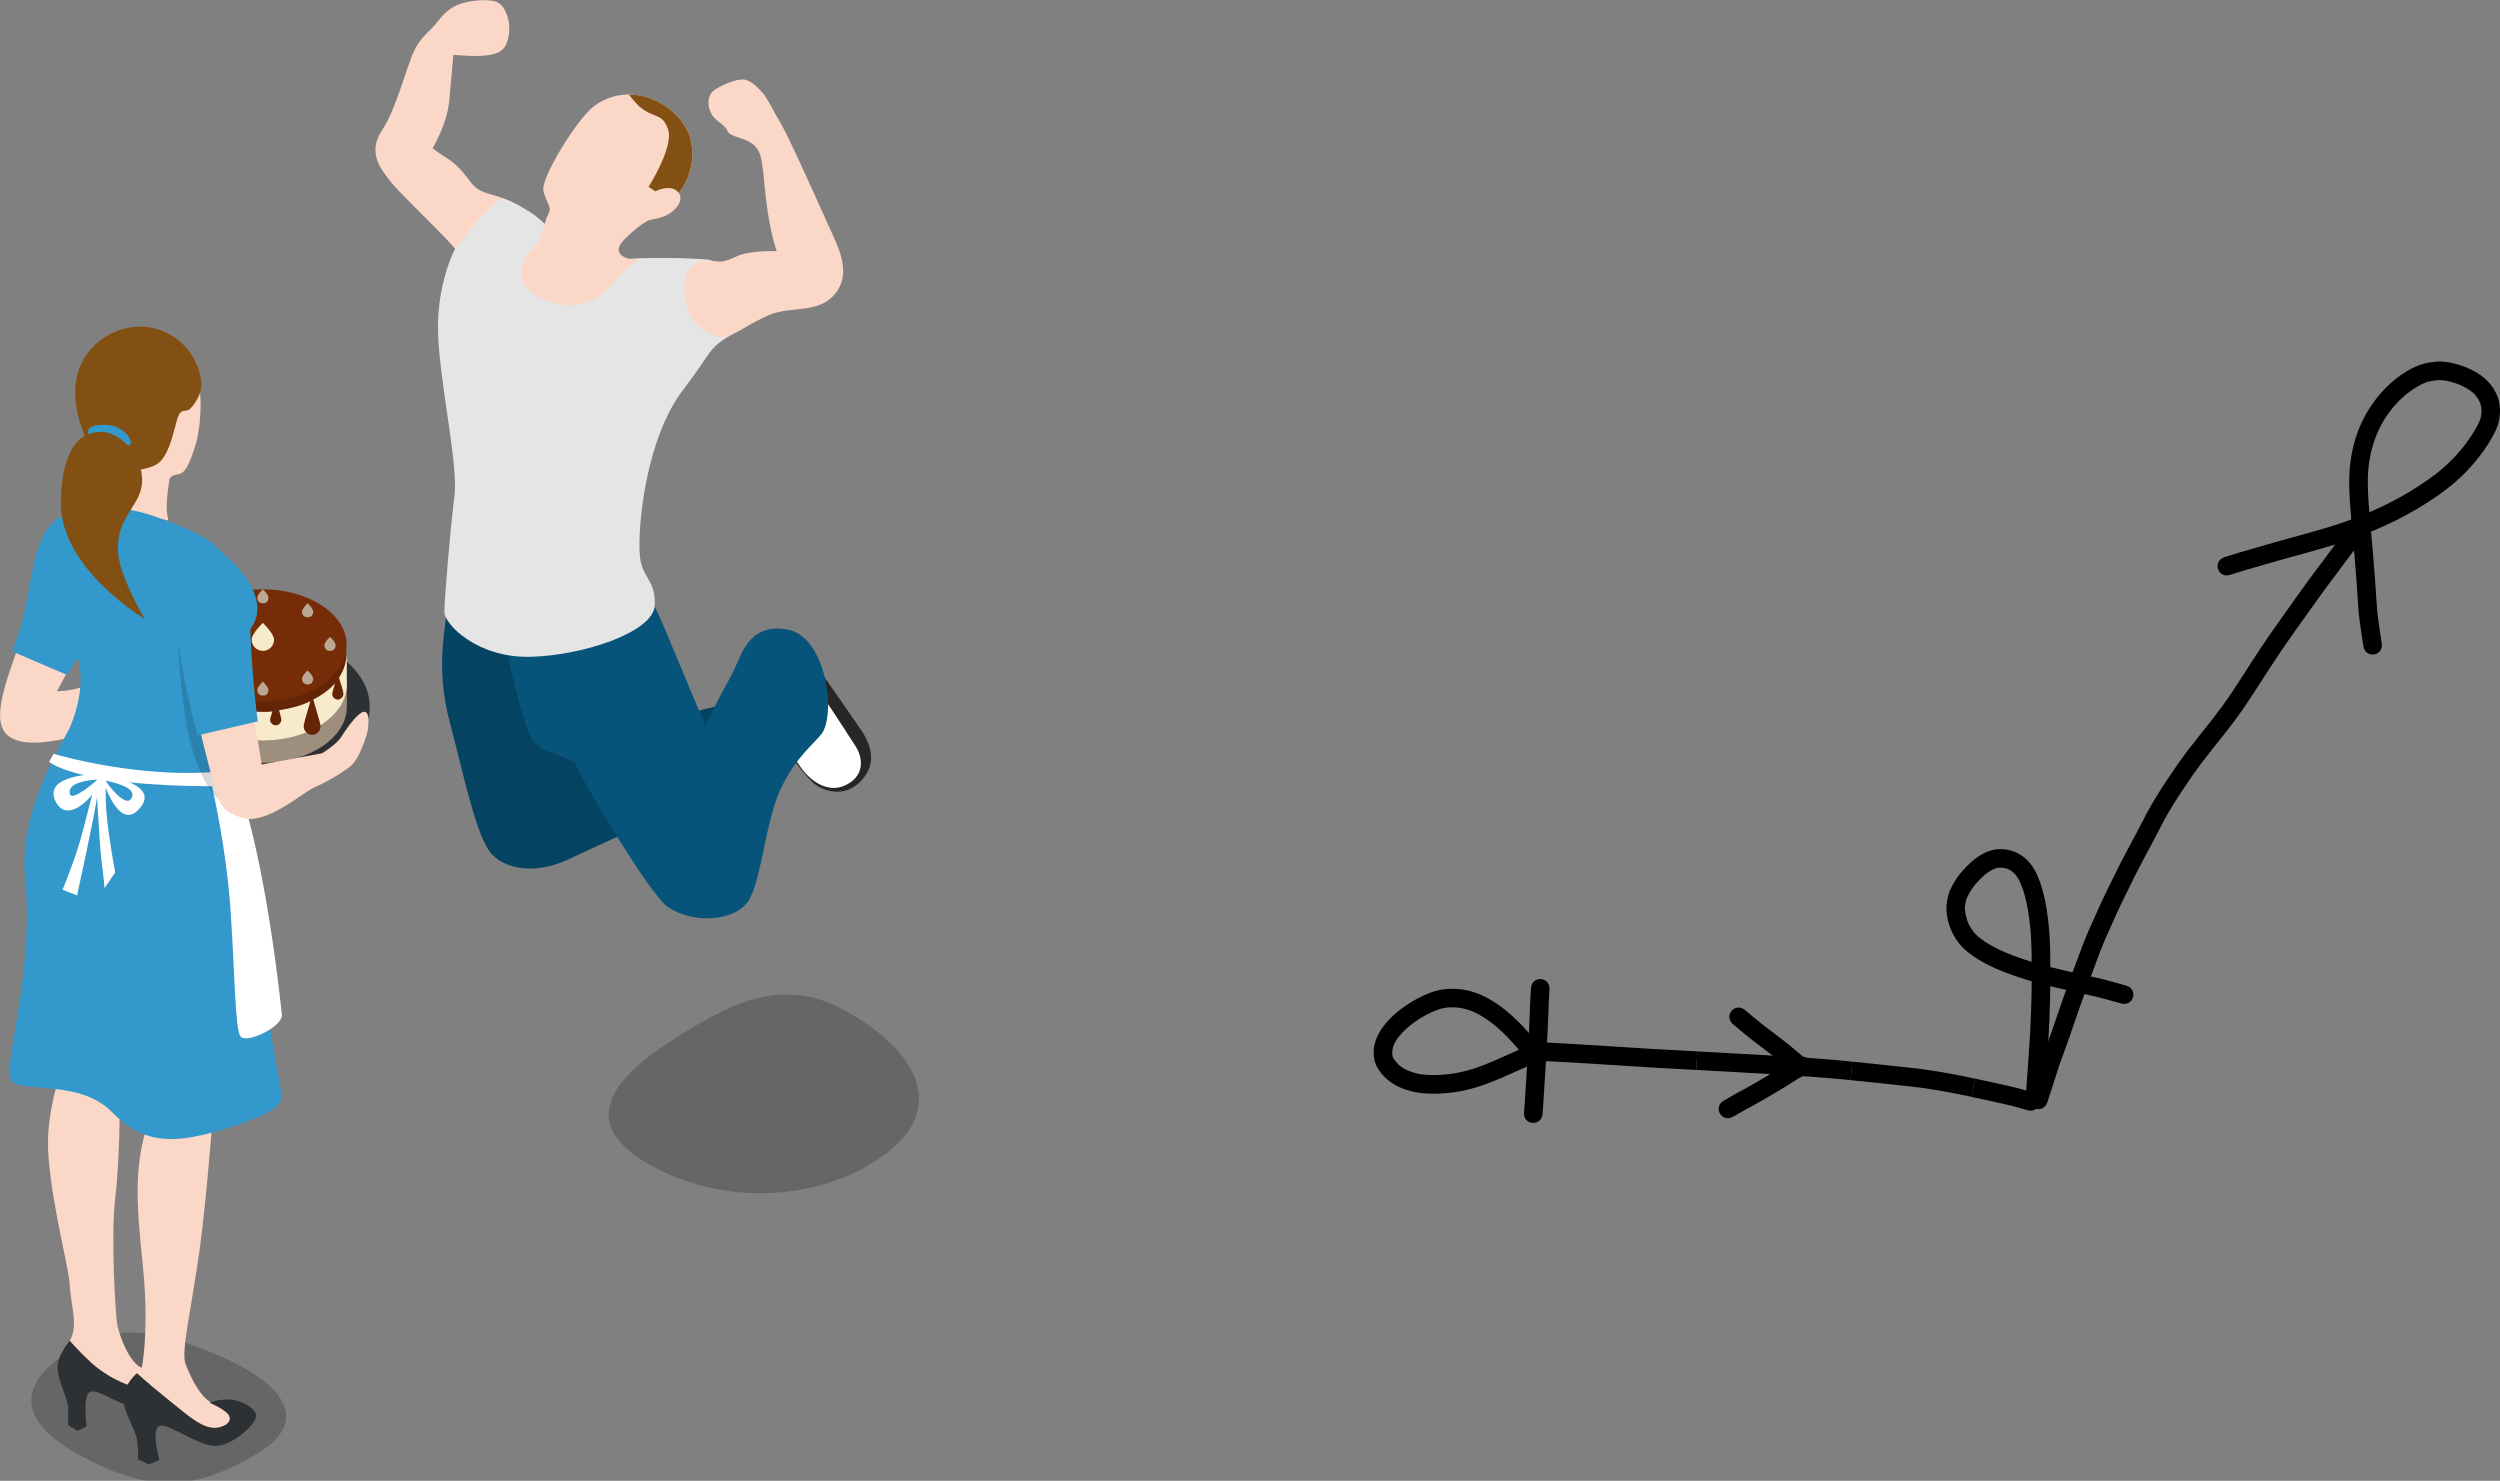 <?xml version="1.0" encoding="UTF-8" standalone="no"?>
<svg
   id="svg3224"
   version="1.1"
   viewBox="0 0 118.412 70.139"
   height="70.139mm"
   width="118.412mm"
   sodipodi:docname="41 meli li pali e ijo pona tawa mije. meli li pali e ijo+pona tawa mije..svg"
   inkscape:version="1.3.2 (091e20e, 2023-11-25, custom)"
   xmlns:inkscape="http://www.inkscape.org/namespaces/inkscape"
   xmlns:sodipodi="http://sodipodi.sourceforge.net/DTD/sodipodi-0.dtd"
   xmlns:xlink="http://www.w3.org/1999/xlink"
   xmlns="http://www.w3.org/2000/svg"
   xmlns:svg="http://www.w3.org/2000/svg"
   xmlns:rdf="http://www.w3.org/1999/02/22-rdf-syntax-ns#"
   xmlns:cc="http://creativecommons.org/ns#"
   xmlns:dc="http://purl.org/dc/elements/1.1/">
  <rect x="0" y="0" width="118.412" height="70.139" fill="#808080" stroke="none"/>
  <sodipodi:namedview
     id="namedview1"
     pagecolor="#ffffff"
     bordercolor="#000000"
     borderopacity="0.25"
     inkscape:showpageshadow="2"
     inkscape:pageopacity="0.0"
     inkscape:pagecheckerboard="0"
     inkscape:deskcolor="#d1d1d1"
     inkscape:document-units="mm"
     inkscape:zoom="2"
     inkscape:cx="189"
     inkscape:cy="158.25"
     inkscape:window-width="1920"
     inkscape:window-height="1051"
     inkscape:window-x="-9"
     inkscape:window-y="-9"
     inkscape:window-maximized="1"
     inkscape:current-layer="svg3224" />
  <defs
     id="defs3218">
    <linearGradient
       id="swatch14"
       inkscape:swatch="solid">
      <stop
         style="stop-color:#000000;stop-opacity:1;"
         offset="0"
         id="stop14" />
    </linearGradient>
    <linearGradient
       inkscape:collect="always"
       xlink:href="#swatch14"
       id="linearGradient17"
       x1="88.224"
       y1="38.769"
       x2="94.777"
       y2="38.769"
       gradientUnits="userSpaceOnUse"
       gradientTransform="translate(-7.039,11.732)" />
    <linearGradient
       inkscape:collect="always"
       xlink:href="#swatch14"
       id="linearGradient18"
       x1="88.949"
       y1="37.531"
       x2="92.573"
       y2="37.531"
       gradientUnits="userSpaceOnUse"
       gradientTransform="translate(-7.039,11.732)" />
    <linearGradient
       inkscape:collect="always"
       xlink:href="#swatch14"
       id="linearGradient19"
       x1="88.441"
       y1="39.772"
       x2="92.821"
       y2="39.772"
       gradientUnits="userSpaceOnUse"
       gradientTransform="translate(-7.039,11.732)" />
  </defs>
  <g
     transform="translate(-104.558,-110.323)"
     id="layer1">
    <g
       transform="matrix(0.265,0,0,0.265,115.112,106.135)"
       id="g4211">
      <path
         style="fill:#262626"
         d="m 104.1,132.1 c 1.6,2 8.4,11.9 9.8,13.9 2.2,3.1 2.8,6.3 0.5,9 -2.2,2.7 -5.4,2.9 -8.1,1.3 -2.7,-1.6 -7.5,-9.7 -7.5,-9.7 z"
         id="path4171" />
      <path
         style="fill:#ffffff"
         d="m 104.6,136.6 c 2.1,2.6 6.9,10.1 8.5,12.6 1.3,2 1.7,5.2 -1.7,6.9 -3.4,1.7 -6.7,-1 -8.2,-3.3 -1.6,-2.2 -6.5,-9.8 -6.5,-9.8 z"
         id="path4173" />
      <path
         style="opacity:0.2"
         d="m 111,196.3 c 12.6,6.9 18.6,17 7.9,25.4 -10.7,8.4 -28.3,10.2 -42.4,2.4 -14.1,-7.8 -5.8,-16.2 3.7,-22.3 9.5,-6.1 19.3,-11.8 30.8,-5.5 z"
         id="path4175" />
      <path
         style="fill:#06547a"
         d="m 40.1,124.3 c -0.5,5.2 -2,11.3 0.5,20.7 2.5,9.4 4.8,21 7.7,23.7 2.6,2.5 7.6,3.3 13,0.9 5.4,-2.4 13.7,-6.7 17.7,-7.1 4,-0.4 18.6,-4.8 18.6,-4.8 0,0 -3.8,-16.2 -6.9,-16.1 -3.1,0.1 -28,7.7 -28,7.7 l -4.1,-22 z"
         id="path4177" />
      <path
         style="opacity:0.2"
         d="m 40.1,124.3 c -0.5,5.2 -2,11.3 0.5,20.7 2.5,9.4 4.8,21 7.7,23.7 2.6,2.5 7.6,3.3 13,0.9 5.4,-2.4 13.7,-6.7 17.7,-7.1 4,-0.4 18.6,-4.8 18.6,-4.8 0,0 -3.8,-16.2 -6.9,-16.1 -3.1,0.1 -28,7.7 -28,7.7 l -4.1,-22 z"
         id="path4179" />
      <path
         style="fill:#06547a"
         d="m 50.5,131 c 0,0 3.1,15.1 5.1,17.4 2,2.3 7.1,2.6 7.6,4.3 0.5,1.7 12.9,22.7 16.2,25.1 4.2,3.1 12.4,3 14.8,-1.4 2.2,-4.2 2.9,-14.3 5.6,-19.8 2.7,-5.5 5.6,-7.6 7.2,-9.6 2.6,-3.3 1,-17.5 -6.2,-18.7 -7.2,-1.2 -8.2,5.2 -9.9,8.2 -1.7,3 -4.7,8.9 -4.7,8.9 0,0 -5.5,-13.1 -7.5,-17.9 -2,-4.8 -4.7,-8.9 -4.7,-8.9 z"
         id="path4181" />
      <path
         style="fill:#fbd7c7"
         d="m 41.2,25.6 c 0.8,0 6.4,0.8 8.5,-0.7 1.2,-0.8 1.5,-2.9 1.5,-3.9 0.1,-1 -0.5,-4.3 -2.4,-4.9 -1.8,-0.6 -6,-0.2 -8,1.2 -1.6,1.1 -2,2 -3.3,3.4 -1.3,1.3 -2.5,2.4 -3.3,4.2 -1.3,2.6 -3.2,10.4 -5.7,14.1 -2.6,3.9 -0.6,6.7 1.6,9.4 2.2,2.7 11.2,11.1 11.6,12.2 0.4,1.1 16.2,-1.6 14.5,-4.8 -1.6,-3.2 -6,-4.6 -8.1,-5.2 -2.1,-0.6 -2.9,-1 -4,-2.5 -0.7,-0.9 -1.8,-2.5 -3.7,-3.8 -2.1,-1.3 -2.9,-2 -2.9,-2 0,0 2.7,-4.5 3,-8.8 0.4,-4.3 0.7,-7.9 0.7,-7.9 z"
         id="path4183" />
      <path
         style="fill:#e5e5e5"
         d="m 60.2,58.7 c 0,0 -2.6,-3.3 -5.3,-5 -2.7,-1.7 -5,-2.5 -5,-2.5 0,0 -2,1.5 -4.2,3.9 -2.2,2.4 -4.3,5.4 -4.3,5.4 0,0 -3.4,6.5 -2.9,15.7 0.5,9.2 3.6,23 2.9,28.3 -0.7,5.3 -1.8,18.4 -1.8,20.6 -0.1,2.2 5.8,8.3 15.3,8.1 9.4,-0.2 22.1,-4.4 22.3,-9.2 0.2,-4.8 -2.5,-4.8 -2.7,-9.4 -0.3,-4.6 1,-20.4 7.9,-29.3 5,-6.5 4.3,-7.2 8.1,-9.4 C 94.2,73.7 90.4,62.5 86.7,62.2 83,61.9 75.1,61.7 71.4,62.2 67.8,62.7 60.2,58.7 60.2,58.7 Z"
         id="path4185" />
      <path
         style="fill:#fbd7c7"
         d="m 99,60.7 c 0,0 -1.2,-3.2 -1.9,-9.2 C 96.4,45.6 96.6,43.3 95,41.8 93.4,40.3 90.7,40.4 90.2,39.2 89.7,38 88,37.5 87.3,36.1 86.5,34.6 86.6,32.7 88,31.8 c 1.4,-0.9 4.5,-2.3 5.8,-1.6 1.3,0.6 1.8,1.3 2.6,2.1 1,1.1 1.8,3 3.4,5.7 1.6,2.7 7.8,16.7 9.4,20.2 1.6,3.5 2.8,7.3 0,10.4 -2.8,3.1 -7.3,2 -11,3.3 -3.7,1.4 -7.2,4.2 -8.8,4.2 -1.6,0 -6.5,-1.7 -6.9,-8.1 -0.4,-6.4 4.6,-5.6 5.6,-5.5 1,0.1 1.4,0.2 3.8,-0.9 2.4,-1.1 7.1,-0.9 7.1,-0.9 z"
         id="path4187" />
      <path
         style="fill:#fbd7c7"
         d="m 71.1,59.4 c 0.5,-0.8 3.8,-3.9 5.3,-4.3 1.5,-0.3 3,-0.5 4.4,-1.9 1.7,-1.7 0.7,-2.9 0.7,-2.9 0,0 3.3,-3.5 2.2,-9.2 -1.1,-5.9 -10.2,-11.6 -17.4,-6.3 -2.8,2.1 -9.5,12.7 -9,15.1 0.5,2.3 1.6,2.8 0.9,4.1 -0.7,1.3 -1.4,5 -2,5.4 -0.5,0.3 -7,6.2 1,9.8 8.6,3.8 12.2,-2.7 13.8,-4.2 2.1,-2 3.1,-2.7 3.1,-2.7 0,0 -4.6,-0.2 -3,-2.9 z"
         id="path4189" />
      <path
         style="fill:#825012"
         d="M 83.7,41.1 C 82.9,36.9 78,32.7 72.6,32.7 c 0.4,0.6 1.1,1.4 1.8,2.1 2.7,2.3 4.2,1.1 5.2,4.2 1,3.1 -3.5,10.2 -3.5,10.2 l 1.2,0.8 c 0,0 2.9,-1.5 4.2,0.3 0,0 0,0 0,0 0.4,-0.5 3.2,-3.9 2.2,-9.2 z"
         id="path4191" />
    </g>
    <g
       transform="matrix(0.265,0,0,0.265,101.612,118.892)"
       id="g4317">
      <ellipse
         style="fill:#2d3134"
         cx="58.1"
         cy="94"
         rx="19.1"
         ry="13"
         id="ellipse4213" />
      <path
         style="fill:#baa794"
         d="m 58.1,80 c -8.3,0 -15,4.5 -15,10 v 4 c 0,5.5 6.7,10 15,10 8.3,0 15,-4.5 15,-10 v -4 c 0,-5.5 -6.7,-10 -15,-10 z"
         id="path4215" />
      <path
         style="opacity:0.15"
         d="m 58.1,100 c -8.3,0 -15,-4.5 -15,-10 v 4 c 0,5.5 6.7,10 15,10 8.3,0 15,-4.5 15,-10 v -4 c 0,5.5 -6.7,10 -15,10 z"
         id="path4217" />
      <path
         style="fill:#f8ebcb"
         d="m 58.1,76 c -8.3,0 -15,4.5 -15,10 v 4 c 0,5.5 6.7,10 15,10 8.3,0 15,-4.5 15,-10 v -4 c 0,-5.5 -6.7,-10 -15,-10 z"
         id="path4219" />
      <path
         style="fill:#762c07"
         d="m 73.1,83 c 0,-5.5 -6.7,-10 -15,-10 -8.3,0 -15,4.5 -15,10 v 2 c 0,1.7 0.6,3.2 1.7,4.6 -0.3,1.1 -0.8,2.7 -0.8,3.1 0,0.6 0.5,1.2 1.2,1.2 0.6,0 1.2,-0.5 1.2,-1.2 0,-0.3 -0.2,-1.1 -0.4,-1.9 0.8,0.8 1.8,1.4 2.9,2 -0.3,0.9 -0.6,2.1 -0.6,2.4 0,0.6 0.5,1 1,1 0.6,0 1,-0.5 1,-1 0,-0.3 -0.2,-1.1 -0.5,-2 1.2,0.5 2.5,1 3.9,1.3 -0.4,1.2 -1,3.2 -1,3.7 0,0.7 0.6,1.3 1.3,1.3 0.7,0 1.3,-0.6 1.3,-1.3 0,-0.5 -0.6,-2.3 -0.9,-3.6 1.2,0.2 2.5,0.3 3.8,0.3 0.5,0 1.1,0 1.6,-0.1 -0.2,0.7 -0.4,1.3 -0.4,1.5 0,0.6 0.5,1 1,1 0.6,0 1,-0.5 1,-1 0,-0.2 -0.2,-0.9 -0.4,-1.7 2,-0.3 3.9,-0.8 5.6,-1.6 -0.4,1.4 -1.2,3.9 -1.2,4.5 0,0.8 0.7,1.5 1.5,1.5 0.8,0 1.5,-0.7 1.5,-1.5 0,-0.6 -0.9,-3.4 -1.3,-4.8 1.6,-0.8 2.9,-1.8 3.9,-2.9 -0.2,0.8 -0.5,1.6 -0.5,1.9 0,0.6 0.5,1 1,1 0.5,0 1,-0.5 1,-1 0,-0.4 -0.5,-2 -0.8,-2.9 0.8,-1.2 1.3,-2.6 1.3,-4 V 83 Z"
         id="path4221" />
      <path
         style="opacity:0.15"
         d="m 73.1,83 c 0,5 -5.5,9.1 -12.7,9.9 0,-0.1 0,-0.1 0,-0.1 0,0 0,0 0,0.1 -0.7,0.1 -1.5,0.1 -2.3,0.1 -8.3,0 -15,-4.5 -15,-10 v 2 c 0,1.7 0.6,3.2 1.7,4.6 -0.3,1.1 -0.8,2.7 -0.8,3.1 0,0.6 0.5,1.2 1.2,1.2 0.6,0 1.2,-0.5 1.2,-1.2 0,-0.3 -0.2,-1.1 -0.4,-1.9 0.8,0.8 1.8,1.4 2.9,2 -0.3,0.9 -0.6,2.1 -0.6,2.4 0,0.6 0.5,1 1,1 0.6,0 1,-0.5 1,-1 0,-0.3 -0.2,-1.1 -0.5,-2 1.2,0.5 2.5,1 3.9,1.3 -0.4,1.2 -1,3.2 -1,3.7 0,0.7 0.6,1.3 1.3,1.3 0.7,0 1.3,-0.6 1.3,-1.3 0,-0.5 -0.6,-2.3 -0.9,-3.6 1.2,0.2 2.5,0.3 3.8,0.3 0.5,0 1.1,0 1.6,-0.1 -0.2,0.7 -0.4,1.3 -0.4,1.5 0,0.6 0.5,1 1,1 0.5,0 1,-0.5 1,-1 0,-0.2 -0.2,-0.9 -0.4,-1.7 2,-0.3 3.9,-0.8 5.6,-1.6 -0.4,1.4 -1.2,3.9 -1.2,4.5 0,0.8 0.7,1.5 1.5,1.5 0.8,0 1.5,-0.7 1.5,-1.5 0,-0.6 -0.9,-3.4 -1.3,-4.8 1.6,-0.8 2.9,-1.8 3.9,-2.9 -0.2,0.8 -0.5,1.6 -0.5,1.9 0,0.6 0.5,1 1,1 0.5,0 1,-0.5 1,-1 0,-0.4 -0.5,-2 -0.8,-2.9 0.8,-1.2 1.3,-2.6 1.3,-4 V 83 Z"
         id="path4223" />
      <path
         style="fill:#f8ebcb"
         d="m 60.1,82 c 0,1.1 -0.9,2 -2,2 -1.1,0 -2,-0.9 -2,-2 0,-1.1 2,-3 2,-3 0,0 2,1.9 2,3 z"
         id="path4225" />
      <g
         style="fill:#baa794"
         id="g4243">
        <path
           d="m 47.1,83 c 0,0.6 -0.4,1 -1,1 -0.6,0 -1,-0.4 -1,-1 0,-0.6 1,-1.5 1,-1.5 0,0 1,0.9 1,1.5 z"
           id="path4227" />
        <path
           d="m 71.1,83 c 0,0.6 -0.4,1 -1,1 -0.6,0 -1,-0.4 -1,-1 0,-0.6 1,-1.5 1,-1.5 0,0 1,0.9 1,1.5 z"
           id="path4229" />
        <path
           d="m 67.1,89 c 0,0.6 -0.4,1 -1,1 -0.6,0 -1,-0.4 -1,-1 0,-0.6 1,-1.5 1,-1.5 0,0 1,0.9 1,1.5 z"
           id="path4231" />
        <path
           d="m 59.1,91 c 0,0.6 -0.4,1 -1,1 -0.6,0 -1,-0.4 -1,-1 0,-0.6 1,-1.5 1,-1.5 0,0 1,0.9 1,1.5 z"
           id="path4233" />
        <path
           d="m 59.1,74.5 c 0,0.6 -0.4,1 -1,1 -0.6,0 -1,-0.4 -1,-1 0,-0.6 1,-1.5 1,-1.5 0,0 1,0.9 1,1.5 z"
           id="path4235" />
        <path
           d="m 51.1,89 c 0,0.6 -0.4,1 -1,1 -0.6,0 -1,-0.4 -1,-1 0,-0.6 1,-1.5 1,-1.5 0,0 1,0.9 1,1.5 z"
           id="path4237" />
        <path
           d="m 67.1,77 c 0,0.6 -0.4,1 -1,1 -0.6,0 -1,-0.4 -1,-1 0,-0.6 1,-1.5 1,-1.5 0,0 1,0.9 1,1.5 z"
           id="path4239" />
        <path
           d="m 51.1,77 c 0,0.6 -0.4,1 -1,1 -0.6,0 -1,-0.4 -1,-1 0,-0.6 1,-1.5 1,-1.5 0,0 1,0.9 1,1.5 z"
           id="path4241" />
      </g>
      <path
         style="opacity:0.2"
         d="m 23.7,209.1 c -9.3,5.7 -10,12.5 2.1,18.9 13.2,7.1 20.9,5.5 31.1,-0.4 9,-5.2 6.9,-12.2 -8.2,-18.3 -12.2,-4.9 -18.4,-4.3 -25,-0.2 z"
         id="path4245" />
      <path
         style="fill:#fbd7c7"
         d="m 25.4,98 c -2.4,3.2 -11.5,14.3 -8.9,30 2.6,15.7 7.1,24.2 6.3,27.9 -0.8,3.7 -3.7,10.8 -3,18.7 0.8,9.7 3.7,19.7 3.8,23 0.2,3.3 1.3,6.3 0.4,8.8 -0.9,2.5 -3.1,4.4 -0.9,6.1 1.8,1.4 1,-0.6 10.2,2.7 12.3,4.5 9.7,-1.8 3.6,-2.9 -2.2,-0.4 -4.1,-4.8 -4.8,-7.7 -0.3,-1.2 -1.2,-15.8 -0.4,-22.6 0.8,-6.7 0.9,-17.1 0.8,-20.1 -0.1,-3 2.4,-14.4 3.4,-20 1.4,-8.5 4,-38.5 4,-38.5 z"
         id="path4247" />
      <path
         style="fill:#2d3134"
         d="m 23.6,207.3 c 0,0 -2.3,2.6 -2.2,4.9 0.1,2.3 1.9,5.7 1.9,7 v 3.2 l 1.7,1 1.6,-0.8 c 0,0 -0.7,-5.3 0.5,-6.1 1.2,-0.8 4.8,1.9 7.2,2.5 2.4,0.6 8.3,-0.1 10.4,-1 2.1,-0.9 0.4,-3.6 -1.5,-4.7 -2.6,-1.4 -6.7,-1.2 -6.7,-1.2 0,0 1.3,0.4 2.8,1.9 2.7,2.7 -4.8,3.3 -11.7,-2.6 -2.6,-2.4 -4,-4.1 -4,-4.1 z"
         id="path4249" />
      <path
         style="fill:#fbd7c7"
         d="m 22.2,61.3 c -5.4,2.1 -4.7,10.7 -6.4,17.4 -1.7,6.7 -7.2,17.2 -3.3,20.4 3.9,3.2 13.6,-0.4 17,-1.2 3.5,-0.7 9.1,-2.4 9.1,-2.4 l -2.3,-6.2 c 0,0 -7.2,0.2 -10.2,1.1 -3,0.9 -4.8,0.8 -4.8,0.8 0,0 3.7,-6.6 4.9,-10.1 1.3,-3.5 6.8,-24 -4,-19.8 z"
         id="path4251" />
      <path
         style="fill:#fbd7c7"
         d="m 33.9,102.3 c 0,0 -5.4,12.9 -5.4,19.1 0,6.2 4.1,8.5 4.9,10.5 0.8,2 1.1,8.5 3,16.2 1.9,7.7 4.2,12.5 2,18.1 -3.6,8.8 -2.9,16.4 -1.8,27.2 1.1,10.7 0.2,16.8 -0.1,18.5 -0.4,2 -3.5,3 -1.9,5.4 2.2,3.2 8.4,3.6 11.1,4.9 3.2,1.5 7.2,2 8.2,0.4 1,-1.6 0.2,-3.9 -3.4,-3.8 -3.1,0.1 -5.3,-5 -6.2,-7.3 -0.9,-2.2 1,-9.6 2.6,-21.2 1.5,-11.6 2.2,-24.2 2.9,-29 0.8,-4.8 3.2,-9 3.8,-30.5 C 54.2,109.3 52,103.2 52,103.2 Z"
         id="path4253" />
      <path
         style="fill:#2d3134"
         d="m 35.6,213.1 c 0,0 -2.4,2 -2.4,4.5 0,2.6 2.1,5.4 2.4,7.4 0.3,2 0.2,3.5 0.2,3.5 l 1.9,0.9 1.9,-0.8 c 0,0 -1.6,-5.7 0.1,-6.1 1.7,-0.4 6.8,3.6 9.9,3.6 3.1,0 7.3,-3.9 7.3,-5.4 0,-1.5 -3.4,-3.1 -5.4,-2.9 -2,0.1 -2.9,0.6 -2.9,0.6 0,0 3.1,1.3 3.5,2.4 0.4,1 -0.6,1.7 -1.9,2 -2.6,0.5 -5.1,-1.8 -9.3,-5.2 -3.6,-2.9 -5.3,-4.5 -5.3,-4.5 z"
         id="path4255" />
      <path
         style="fill:#fbd7c7"
         d="m 46.2,34.6 c 1.1,2.4 1,9.1 -0.2,12.8 -1.2,3.8 -1.8,4.4 -2.4,4.8 -0.6,0.4 -2,0.2 -2.2,1.2 -0.2,1 -0.7,4.9 -0.4,6.1 0.2,1.2 0.2,1.2 0.2,1.2 0,0 -4.2,-1 -6.4,-0.4 -2.2,0.6 -6.5,-1.4 -6.5,-2 0,-0.6 1.4,-7 0.2,-9 -1.2,-2 -5.1,-10.7 -3.3,-15.3 1.7,-4.6 16.9,-9.1 21,0.6 z"
         id="path4257" />
      <path
         style="fill:#3399cc"
         d="m 61.5,163.3 c -2,-9.8 -8.3,-49.4 -9,-58 0.5,-0.1 -0.4,-20.9 0,-21.9 0.5,-1.1 5,-3 4.6,-7.5 -0.3,-2.9 -2,-5.1 -3.7,-7 -1.3,-1.4 -2.9,-2.7 -4.3,-4.1 -1.7,-1.6 -6.2,-3.4 -10.8,-5 -5.4,-1.8 -11.7,-2 -15.8,-0.1 -5.6,2.7 -5.5,11.4 -7.3,18.6 -0.3,1.3 -1.4,4.4 -1.9,5.8 l 9.8,4.2 c 0.3,-0.6 1.6,-2.5 1.9,-3.1 0.1,0.3 0.1,0.5 0.2,0.7 0.8,3.5 0.1,7.7 -1.5,11.6 -0.9,2.2 -9.3,14.6 -8.1,26.8 1.8,19.2 -4.8,35.3 -2.1,36.9 2.7,1.6 12.2,-0.3 17.6,5.2 5.4,5.5 10.4,5.8 18.6,3.5 8.2,-2.3 12.3,-4.4 11.8,-6.6 z"
         id="path4259" />
      <path
         style="fill:#ffffff"
         d="M 61.5,149 C 59.4,129.5 56,112.6 52.6,105.3 37.3,107.4 20.7,102.4 20.7,102.4 l -0.8,1.4 c 0,0 4.3,4.3 29.1,4.4 0.3,1.3 2.5,10.9 3.3,21.8 0.8,11.4 0.8,21.5 1.8,22.9 1,1.4 7.6,-1.7 7.4,-3.9 z"
         id="path4261" />
      <path
         style="fill:#ffffff"
         d="m 28.5,106 c 0,0 -9.7,0.1 -7.5,4.8 1.6,3.4 4.8,1.1 6.6,-1.1 -0.8,3 -1.9,7.7 -2.9,10.6 -1.1,3.2 -2.4,6.4 -2.4,6.4 l 2.6,1 c 0,0 3.4,-15.6 3.5,-17.3 0.1,-1.6 0.4,7.6 0.9,11.5 0.5,3.9 0.5,4.5 0.5,4.5 l 1.9,-2.8 c 0,0 -1.2,-6.5 -1.5,-10.2 -0.2,-1.7 -0.2,-3.5 -0.2,-4.9 1,2.4 3.3,7.1 6.2,3.5 3.8,-4.6 -7.7,-6 -7.7,-6 z m -4.9,3.6 c -0.5,-2.2 3.6,-2.5 4.9,-2.6 -0.1,0.2 -4.5,4 -4.9,2.6 z m 10.9,0.9 c -1.1,1.5 -4.5,-3.1 -4.5,-3.3 2,0.4 5.9,1.4 4.5,3.3 z"
         id="path4263" />
      <path
         style="fill:#825012"
         d="m 47.1,36.7 c -0.1,1.9 -1.6,3.7 -2.2,4.2 -0.7,0.4 -1.3,-0.2 -1.9,1.1 -0.6,1.3 -1.4,7.1 -3.8,8.6 -2.4,1.5 -8,1.8 -10.7,-1.3 -2.7,-3.1 -5.9,-11.7 -2.4,-17.5 3.2,-5.3 9.8,-7.2 14.9,-4.6 5.1,2.6 6.2,7.6 6.1,9.5 z"
         id="path4265" />
      <path
         style="fill:#3399cc"
         d="m 29.9,43.6 c 3,0 4.7,2.3 4.6,3.3 -0.2,1 -6.3,1.3 -7.3,-0.8 -1,-2.1 0.3,-2.5 2.7,-2.5 z"
         id="path4267" />
      <path
         style="fill:#825012"
         d="m 29.8,44.9 c 2.1,0.2 6.3,3 6.7,8 0.4,5 -4.5,6.6 -4.3,13.1 0.1,4.5 4.8,12.3 4.8,12.3 0,0 -15.2,-9 -15,-20.9 0.2,-11.9 5.2,-12.8 7.8,-12.5 z"
         id="path4269" />
      <path
         style="opacity:0.15"
         d="m 52.6,105.3 c 0.2,0 0.1,-4 0,-8.5 -2.4,-12 -4.1,-25.1 -7.4,-24.2 -3.3,0.9 -2.3,14.6 -0.9,23.6 1.4,9 4.8,14.3 7,15 0.9,0.3 1.9,0.3 2.7,0.2 -0.3,-3.3 -1.3,-4.6 -1.4,-6.1 z"
         id="path4271" />
      <path
         style="fill:#fbd7c7"
         d="m 46.8,70.8 c 2.7,-1.7 7.9,1 8,8.8 0.1,7.8 1.6,16 1.9,17.6 0.3,1.6 1.2,7.1 1.2,7.1 l 10.8,-2 c 0,0 2.6,-1.6 3.4,-2.9 1.3,-2.1 5.5,-8.1 4.8,-1.5 -0.2,1.4 -1.6,5.3 -2.9,6.5 -1.3,1.2 -4.8,3.2 -6.7,4 -1.9,0.8 -8.4,6.6 -12.6,5.5 -4.2,-1.1 -4.5,-2.7 -6,-8.4 C 47.2,99.7 45.3,92.1 44.3,85.6 43.2,78.5 41,74.3 46.8,70.8 Z"
         id="path4273" />
      <path
         style="fill:#3399cc"
         d="M 46.4,99.1 57.2,96.6 C 56.8,93.9 55.9,85.3 55.8,78 55.7,70 49.7,66.8 46.9,68.5 c -5.9,3.6 -4.7,8.7 -3.6,15.8 0.6,4.6 1.9,10 3.1,14.8 z"
         id="path4275" />
    </g>
  </g>
  <path
     style="fill:#000000;fill-opacity:1;fill-rule:nonzero;stroke:none;stroke-width:0.265"
     id="path2"
     d="m 105.65,27.22 c 0.235,-0.075 0.47,-0.148 0.707,-0.218 0.566,-0.168 1.134,-0.332 1.702,-0.492 0.871,-0.237 1.741,-0.476 2.605,-0.736 0.802,-0.246 1.585,-0.549 2.346,-0.9 0.151,-0.07 0.301,-0.143 0.451,-0.215 0.708,-0.352 1.391,-0.754 2.037,-1.21 0.118,-0.084 0.234,-0.171 0.351,-0.257 0.443,-0.335 0.852,-0.713 1.22,-1.129 0.216,-0.244 0.268,-0.319 0.465,-0.573 0.191,-0.259 0.368,-0.528 0.524,-0.809 0.096,-0.173 0.173,-0.323 0.237,-0.511 0.03,-0.089 0.05,-0.181 0.075,-0.272 0.066,-0.355 0.061,-0.719 -0.057,-1.063 -0.07,-0.204 -0.123,-0.275 -0.229,-0.459 -0.248,-0.388 -0.621,-0.66 -1.028,-0.864 -0.086,-0.043 -0.176,-0.08 -0.264,-0.121 -0.36,-0.135 -0.735,-0.246 -1.122,-0.263 -0.261,-0.011 -0.333,0.008 -0.59,0.04 -0.505,0.077 -0.962,0.317 -1.377,0.607 -0.084,0.058 -0.164,0.122 -0.246,0.183 -0.321,0.261 -0.614,0.555 -0.871,0.879 -0.163,0.206 -0.212,0.286 -0.358,0.502 -0.22,0.346 -0.402,0.715 -0.546,1.098 -0.093,0.247 -0.111,0.327 -0.185,0.579 -0.101,0.39 -0.171,0.789 -0.203,1.191 -0.019,0.233 -0.019,0.372 -0.025,0.604 -0.002,0.64 0.058,1.278 0.109,1.916 0.05,0.578 0.105,1.156 0.155,1.735 0.038,0.443 0.072,0.886 0.102,1.33 0.018,0.303 0.04,0.606 0.061,0.909 0.011,0.222 0.033,0.444 0.063,0.664 0.026,0.163 0.043,0.327 0.068,0.49 0.023,0.137 0.042,0.276 0.063,0.413 0.014,0.114 0.033,0.227 0.052,0.34 0.1,0.614 0.969,0.472 0.868,-0.142 v 0 c -0.018,-0.11 -0.036,-0.219 -0.05,-0.329 -0.021,-0.138 -0.04,-0.277 -0.063,-0.415 -0.025,-0.159 -0.04,-0.32 -0.066,-0.479 -0.028,-0.2 -0.047,-0.402 -0.057,-0.604 -0.021,-0.303 -0.043,-0.605 -0.061,-0.908 -0.031,-0.449 -0.065,-0.897 -0.103,-1.345 -0.05,-0.577 -0.104,-1.153 -0.154,-1.73 -0.049,-0.607 -0.107,-1.214 -0.107,-1.823 0.005,-0.199 0.005,-0.338 0.021,-0.536 0.027,-0.349 0.087,-0.695 0.172,-1.034 0.061,-0.212 0.079,-0.288 0.156,-0.496 0.121,-0.326 0.274,-0.641 0.459,-0.936 0.124,-0.184 0.167,-0.256 0.304,-0.43 0.213,-0.271 0.457,-0.518 0.723,-0.738 0.2,-0.15 0.4,-0.295 0.622,-0.413 0.106,-0.057 0.266,-0.132 0.384,-0.166 0.067,-0.019 0.137,-0.029 0.206,-0.043 0.169,-0.024 0.224,-0.04 0.395,-0.036 0.289,0.006 0.568,0.093 0.839,0.188 0.252,0.113 0.489,0.226 0.701,0.407 0.037,0.032 0.073,0.064 0.105,0.101 0.034,0.039 0.061,0.083 0.092,0.124 0.058,0.094 0.098,0.149 0.139,0.251 0.077,0.191 0.081,0.397 0.053,0.598 -0.014,0.056 -0.023,0.114 -0.041,0.169 -0.048,0.15 -0.104,0.257 -0.181,0.396 -0.136,0.248 -0.292,0.485 -0.459,0.713 -0.178,0.23 -0.221,0.294 -0.416,0.515 -0.33,0.374 -0.696,0.715 -1.094,1.016 -0.108,0.079 -0.215,0.161 -0.324,0.238 -0.609,0.431 -1.254,0.811 -1.922,1.144 -0.144,0.069 -0.286,0.139 -0.431,0.206 -0.727,0.336 -1.476,0.626 -2.242,0.861 -0.859,0.259 -1.724,0.496 -2.589,0.732 -0.572,0.161 -1.143,0.326 -1.712,0.495 -0.254,0.075 -0.507,0.152 -0.759,0.235 -0.585,0.213 -0.284,1.04 0.301,0.827 z" />
  <path
     id="path3"
     style="fill:#000000;fill-opacity:1;fill-rule:nonzero;stroke:none;stroke-width:0.265"
     d="m 102.467,38.914 c 0.276,-0.51 0.585,-1 0.905,-1.483 0.286,-0.439 0.589,-0.868 0.9,-1.29 0.362,-0.473 0.737,-0.937 1.108,-1.403 0.387,-0.497 0.768,-0.999 1.112,-1.527 0.294,-0.45 0.59,-0.898 0.877,-1.353 0.264,-0.404 0.527,-0.81 0.8,-1.208 0.253,-0.364 0.508,-0.727 0.766,-1.088 0.249,-0.354 0.5,-0.707 0.755,-1.057 0.243,-0.336 0.483,-0.674 0.733,-1.004 0.223,-0.296 0.451,-0.588 0.666,-0.89 0.189,-0.259 0.385,-0.513 0.585,-0.764 0.096,-0.124 0.192,-0.249 0.296,-0.367 0.398,-0.478 -0.278,-1.041 -0.676,-0.563 -0.111,0.127 -0.214,0.26 -0.316,0.393 -0.205,0.257 -0.406,0.518 -0.6,0.784 -0.213,0.298 -0.438,0.587 -0.658,0.879 -0.253,0.335 -0.497,0.677 -0.743,1.017 -0.258,0.353 -0.511,0.709 -0.762,1.067 -0.26,0.362 -0.516,0.726 -0.769,1.092 -0.278,0.405 -0.546,0.817 -0.814,1.229 -0.287,0.454 -0.583,0.902 -0.877,1.352 -0.33,0.508 -0.698,0.99 -1.069,1.468 -0.373,0.468 -0.748,0.934 -1.112,1.409 -0.325,0.439 -0.64,0.886 -0.939,1.344 -0.334,0.502 -0.653,1.014 -0.941,1.544 -0.309,0.599 -0.622,1.197 -0.943,1.789 -0.312,0.575 -0.593,1.166 -0.884,1.752 -0.297,0.599 -0.572,1.208 -0.841,1.82 -0.266,0.582 -0.484,1.183 -0.706,1.783 -0.22,0.579 -0.431,1.161 -0.634,1.746 -0.162,0.475 -0.323,0.951 -0.491,1.424 -0.156,0.45 -0.328,0.895 -0.484,1.345 -0.114,0.361 -0.23,0.722 -0.348,1.083 -0.072,0.232 -0.15,0.461 -0.227,0.692 -0.196,0.59 0.639,0.868 0.835,0.278 v 0 c 0.077,-0.231 0.156,-0.462 0.228,-0.695 0.117,-0.355 0.231,-0.711 0.343,-1.068 0.156,-0.449 0.328,-0.892 0.483,-1.341 0.168,-0.475 0.331,-0.952 0.493,-1.429 0.201,-0.579 0.41,-1.156 0.628,-1.729 0.216,-0.583 0.428,-1.169 0.687,-1.735 0.263,-0.599 0.532,-1.196 0.823,-1.782 0.286,-0.576 0.563,-1.158 0.87,-1.724 0.321,-0.593 0.634,-1.19 0.943,-1.789 z"
     sodipodi:nodetypes="cccccccccccccccccccccccccccccccccccssccccccccc" />
  <path
     style="fill:#000000;fill-rule:nonzero;stroke:none;stroke-width:0.265;fill-opacity:1"
     id="path4"
     d="m 96.829,52.016 c 0.018,-0.269 0.037,-0.538 0.057,-0.807 0.05,-0.695 0.1,-1.389 0.142,-2.085 0.061,-1.034 0.085,-2.07 0.088,-3.105 -0.003,-0.616 -0.006,-1.233 -0.05,-1.848 -0.025,-0.355 -0.04,-0.441 -0.081,-0.79 -0.074,-0.553 -0.179,-1.107 -0.372,-1.632 -0.033,-0.09 -0.072,-0.178 -0.108,-0.267 -0.139,-0.334 -0.343,-0.633 -0.624,-0.864 -0.173,-0.141 -0.22,-0.153 -0.415,-0.256 -0.353,-0.142 -0.737,-0.188 -1.109,-0.094 -0.078,0.02 -0.153,0.05 -0.229,0.074 -0.391,0.16 -0.72,0.428 -1.012,0.73 -0.057,0.059 -0.11,0.121 -0.165,0.181 -0.204,0.229 -0.376,0.484 -0.514,0.757 -0.031,0.062 -0.063,0.124 -0.088,0.188 -0.031,0.079 -0.052,0.161 -0.078,0.242 -0.083,0.311 -0.099,0.631 -0.049,0.948 0.032,0.201 0.062,0.283 0.119,0.478 0.134,0.368 0.33,0.709 0.604,0.992 0.203,0.209 0.31,0.275 0.545,0.45 0.632,0.423 1.34,0.715 2.059,0.956 0.164,0.055 0.33,0.105 0.495,0.157 1.012,0.31 2.053,0.511 3.082,0.751 0.449,0.104 0.892,0.232 1.336,0.356 0.599,0.169 0.837,-0.678 0.238,-0.847 v 0 c -0.456,-0.128 -0.913,-0.259 -1.375,-0.366 -1.008,-0.235 -2.026,-0.431 -3.017,-0.733 -0.156,-0.049 -0.312,-0.096 -0.467,-0.148 -0.636,-0.213 -1.265,-0.466 -1.829,-0.834 -0.156,-0.114 -0.268,-0.185 -0.404,-0.319 -0.191,-0.188 -0.328,-0.416 -0.425,-0.665 -0.051,-0.169 -0.091,-0.309 -0.108,-0.486 -0.004,-0.044 -0.01,-0.089 -0.008,-0.133 0.003,-0.105 0.025,-0.199 0.044,-0.301 0.011,-0.042 0.019,-0.086 0.034,-0.127 0.019,-0.051 0.045,-0.1 0.069,-0.149 0.103,-0.21 0.233,-0.404 0.388,-0.578 0.235,-0.262 0.487,-0.52 0.812,-0.669 0.035,-0.014 0.07,-0.031 0.106,-0.042 0.181,-0.055 0.371,-0.042 0.549,0.015 0.036,0.017 0.074,0.03 0.109,0.05 0.257,0.144 0.396,0.353 0.512,0.617 0.029,0.071 0.061,0.141 0.088,0.213 0.175,0.468 0.266,0.963 0.333,1.456 0.038,0.323 0.052,0.407 0.076,0.737 0.043,0.597 0.045,1.196 0.048,1.795 -0.003,1.019 -0.027,2.037 -0.087,3.054 -0.042,0.692 -0.092,1.383 -0.141,2.074 -0.021,0.29 -0.044,0.58 -0.059,0.871 0,0.622 0.88,0.622 0.88,0 z" />
  <path
     style="fill:#000000;fill-opacity:1;fill-rule:nonzero;stroke:none;stroke-width:0.265"
     d="m 93.559,51.093 c -0.849,-0.187 -1.704,-0.34 -2.564,-0.459 -1.085,-0.124 -2.171,-0.238 -3.257,-0.349 l -0.089,0.875 c 1.076,0.11 2.151,0.222 3.226,0.345 0.84,0.116 1.674,0.266 2.503,0.448 z"
     id="path13"
     sodipodi:nodetypes="ccccccc" />
  <path
     style="fill:#000000;fill-rule:nonzero;stroke:none;stroke-width:0.265;fill-opacity:1"
     d="m 93.377,51.954 c 0.668,0.142 1.336,0.283 2,0.444 0.211,0.056 0.42,0.12 0.63,0.18 0.59,0.197 0.869,-0.638 0.278,-0.835 -0.228,-0.065 -0.455,-0.135 -0.684,-0.196 -0.677,-0.165 -1.36,-0.31 -2.042,-0.454 z"
     id="path12"
     sodipodi:nodetypes="ccccccc" />
  <path
     style="fill:#000000;fill-opacity:1;fill-rule:nonzero;stroke:none;stroke-width:0.265"
     d="m 80.392,49.8 c -0.981,-0.053 -1.121,-0.061 -2.102,-0.116 -0.823,-0.049 -1.646,-0.104 -2.469,-0.157 -0.63,-0.041 -1.26,-0.079 -1.89,-0.113 -0.299,-0.016 -0.599,-0.03 -0.899,-0.044 -0.622,-0.029 -0.662,0.851 -0.04,0.879 v 0 c 0.297,0.014 0.594,0.028 0.891,0.044 0.627,0.034 1.254,0.072 1.881,0.113 0.826,0.054 1.651,0.108 2.477,0.157 0.981,0.055 1.121,0.063 2.103,0.116"
     id="path10"
     sodipodi:nodetypes="ccccssscccc" />
  <path
     style="fill:url(#linearGradient17);fill-rule:nonzero;stroke:none;stroke-width:0.265"
     d="m 87.738,50.285 c -1.104,-0.113 -2.212,-0.19 -3.319,-0.259 -1.061,-0.065 -2.965,-0.167 -4.026,-0.226 l -0.048,0.879 c 1.06,0.058 2.961,0.16 4.02,0.225 1.096,0.069 2.192,0.144 3.285,0.256 z"
     id="path5"
     sodipodi:nodetypes="ccccccc" />
  <path
     style="fill:url(#linearGradient18);fill-rule:nonzero;stroke:none;stroke-width:0.265"
     id="path6"
     d="m 82.115,48.534 c 0.264,0.235 0.538,0.458 0.815,0.678 0.376,0.287 0.754,0.571 1.128,0.862 0.249,0.196 0.487,0.405 0.73,0.609 0.477,0.4 1.042,-0.275 0.565,-0.675 v 0 c -0.251,-0.21 -0.498,-0.427 -0.755,-0.629 -0.371,-0.288 -0.746,-0.571 -1.12,-0.855 -0.287,-0.228 -0.567,-0.462 -0.845,-0.701 -0.503,-0.366 -1.021,0.346 -0.518,0.712 z" />
  <path
     style="fill:url(#linearGradient19);fill-rule:nonzero;stroke:none;stroke-width:0.265"
     id="path7"
     d="m 82.081,52.895 c 0.183,-0.106 0.367,-0.213 0.552,-0.315 0.332,-0.175 0.659,-0.359 0.985,-0.546 0.302,-0.176 0.603,-0.353 0.901,-0.535 0.226,-0.142 0.45,-0.289 0.679,-0.426 0.113,-0.064 0.226,-0.129 0.339,-0.194 0.539,-0.311 0.099,-1.073 -0.44,-0.762 v 0 c -0.117,0.067 -0.234,0.135 -0.351,0.201 -0.232,0.139 -0.458,0.286 -0.686,0.43 -0.291,0.178 -0.585,0.351 -0.88,0.522 -0.321,0.185 -0.644,0.366 -0.972,0.539 -0.186,0.103 -0.37,0.21 -0.554,0.317 -0.544,0.302 -0.117,1.071 0.427,0.769 z" />
  <path
     style="fill:#000000;fill-opacity:1;fill-rule:nonzero;stroke:none;stroke-width:0.265"
     id="path8"
     d="m 72.514,46.839 c -0.017,0.192 -0.025,0.386 -0.034,0.579 -0.016,0.463 -0.034,0.926 -0.055,1.389 -0.029,0.519 -0.057,1.038 -0.087,1.557 -0.025,0.4 -0.051,0.799 -0.077,1.199 -0.016,0.236 -0.029,0.473 -0.044,0.709 -0.008,0.138 -0.021,0.276 -0.032,0.413 -0.051,0.62 0.826,0.692 0.877,0.072 v 0 c 0.012,-0.143 0.024,-0.286 0.033,-0.429 0.015,-0.236 0.028,-0.473 0.044,-0.709 0.026,-0.402 0.053,-0.804 0.077,-1.205 0.029,-0.522 0.058,-1.043 0.087,-1.565 0.022,-0.464 0.039,-0.928 0.056,-1.392 0.009,-0.206 0.021,-0.412 0.034,-0.617 0,-0.622 -0.88,-0.622 -0.88,0 z" />
  <path
     style="fill:#000000;fill-opacity:1;fill-rule:nonzero;stroke:none;stroke-width:0.265"
     id="path9"
     d="m 73.104,49.738 c -0.079,-0.1 -0.172,-0.203 -0.256,-0.304 -0.235,-0.293 -0.485,-0.572 -0.741,-0.846 -0.264,-0.274 -0.541,-0.536 -0.839,-0.773 -0.056,-0.045 -0.114,-0.088 -0.171,-0.132 -0.273,-0.198 -0.561,-0.381 -0.867,-0.523 -0.06,-0.028 -0.121,-0.052 -0.181,-0.078 -0.24,-0.095 -0.49,-0.171 -0.746,-0.21 -0.164,-0.026 -0.233,-0.027 -0.397,-0.037 -0.307,-0.009 -0.615,0.016 -0.911,0.102 -0.225,0.065 -0.348,0.123 -0.563,0.212 -0.437,0.2 -0.848,0.456 -1.22,0.759 -0.066,0.054 -0.129,0.111 -0.194,0.167 -0.059,0.057 -0.12,0.112 -0.177,0.171 -0.204,0.209 -0.397,0.446 -0.536,0.703 -0.034,0.062 -0.061,0.127 -0.092,0.191 -0.023,0.063 -0.049,0.125 -0.069,0.19 -0.071,0.234 -0.099,0.49 -0.068,0.734 0.008,0.061 0.023,0.122 0.034,0.183 0.021,0.062 0.037,0.125 0.063,0.185 0.089,0.209 0.242,0.41 0.401,0.57 0.039,0.04 0.081,0.076 0.122,0.114 0.168,0.146 0.355,0.267 0.556,0.361 0.125,0.059 0.181,0.076 0.309,0.124 0.218,0.075 0.441,0.13 0.67,0.161 0.164,0.022 0.214,0.022 0.38,0.033 0.396,0.025 0.791,-0.006 1.185,-0.05 0.37,-0.048 0.736,-0.129 1.093,-0.235 0.07,-0.021 0.138,-0.043 0.208,-0.065 0.363,-0.116 0.715,-0.26 1.065,-0.41 0.265,-0.116 0.528,-0.235 0.792,-0.353 0.17,-0.077 0.342,-0.151 0.513,-0.227 0.022,-0.01 0.045,-0.02 0.067,-0.031 0.566,-0.257 0.202,-1.059 -0.364,-0.801 v 0 c -0.02,0.009 -0.04,0.018 -0.06,0.027 -0.172,0.076 -0.345,0.15 -0.516,0.228 -0.26,0.116 -0.519,0.233 -0.78,0.347 -0.322,0.138 -0.647,0.271 -0.981,0.379 -0.061,0.019 -0.122,0.039 -0.184,0.058 -0.312,0.093 -0.63,0.164 -0.953,0.207 -0.342,0.039 -0.687,0.067 -1.031,0.046 -0.146,-0.009 -0.291,-0.018 -0.434,-0.044 -0.088,-0.016 -0.163,-0.036 -0.249,-0.061 -0.04,-0.012 -0.08,-0.025 -0.119,-0.037 -0.083,-0.03 -0.136,-0.047 -0.215,-0.083 -0.128,-0.058 -0.249,-0.132 -0.356,-0.223 -0.024,-0.021 -0.049,-0.042 -0.072,-0.064 -0.069,-0.068 -0.13,-0.143 -0.185,-0.222 -0.012,-0.018 -0.026,-0.036 -0.036,-0.055 -0.01,-0.019 -0.018,-0.039 -0.027,-0.058 -0.006,-0.023 -0.014,-0.046 -0.018,-0.07 -0.027,-0.164 -0.002,-0.331 0.056,-0.486 0.017,-0.038 0.031,-0.076 0.05,-0.113 0.129,-0.25 0.332,-0.466 0.533,-0.659 0.053,-0.046 0.104,-0.093 0.158,-0.137 0.312,-0.256 0.655,-0.473 1.021,-0.643 0.155,-0.066 0.271,-0.119 0.431,-0.169 0.21,-0.066 0.429,-0.083 0.649,-0.079 0.112,0.007 0.18,0.008 0.29,0.024 0.193,0.028 0.38,0.084 0.561,0.154 0.045,0.019 0.091,0.037 0.136,0.058 0.256,0.118 0.495,0.27 0.724,0.434 0.049,0.038 0.099,0.075 0.148,0.113 0.268,0.212 0.516,0.447 0.753,0.693 0.245,0.263 0.485,0.531 0.71,0.811 0.097,0.116 0.197,0.23 0.294,0.346 0.429,0.45 1.066,-0.157 0.637,-0.607 z" />
</svg>
